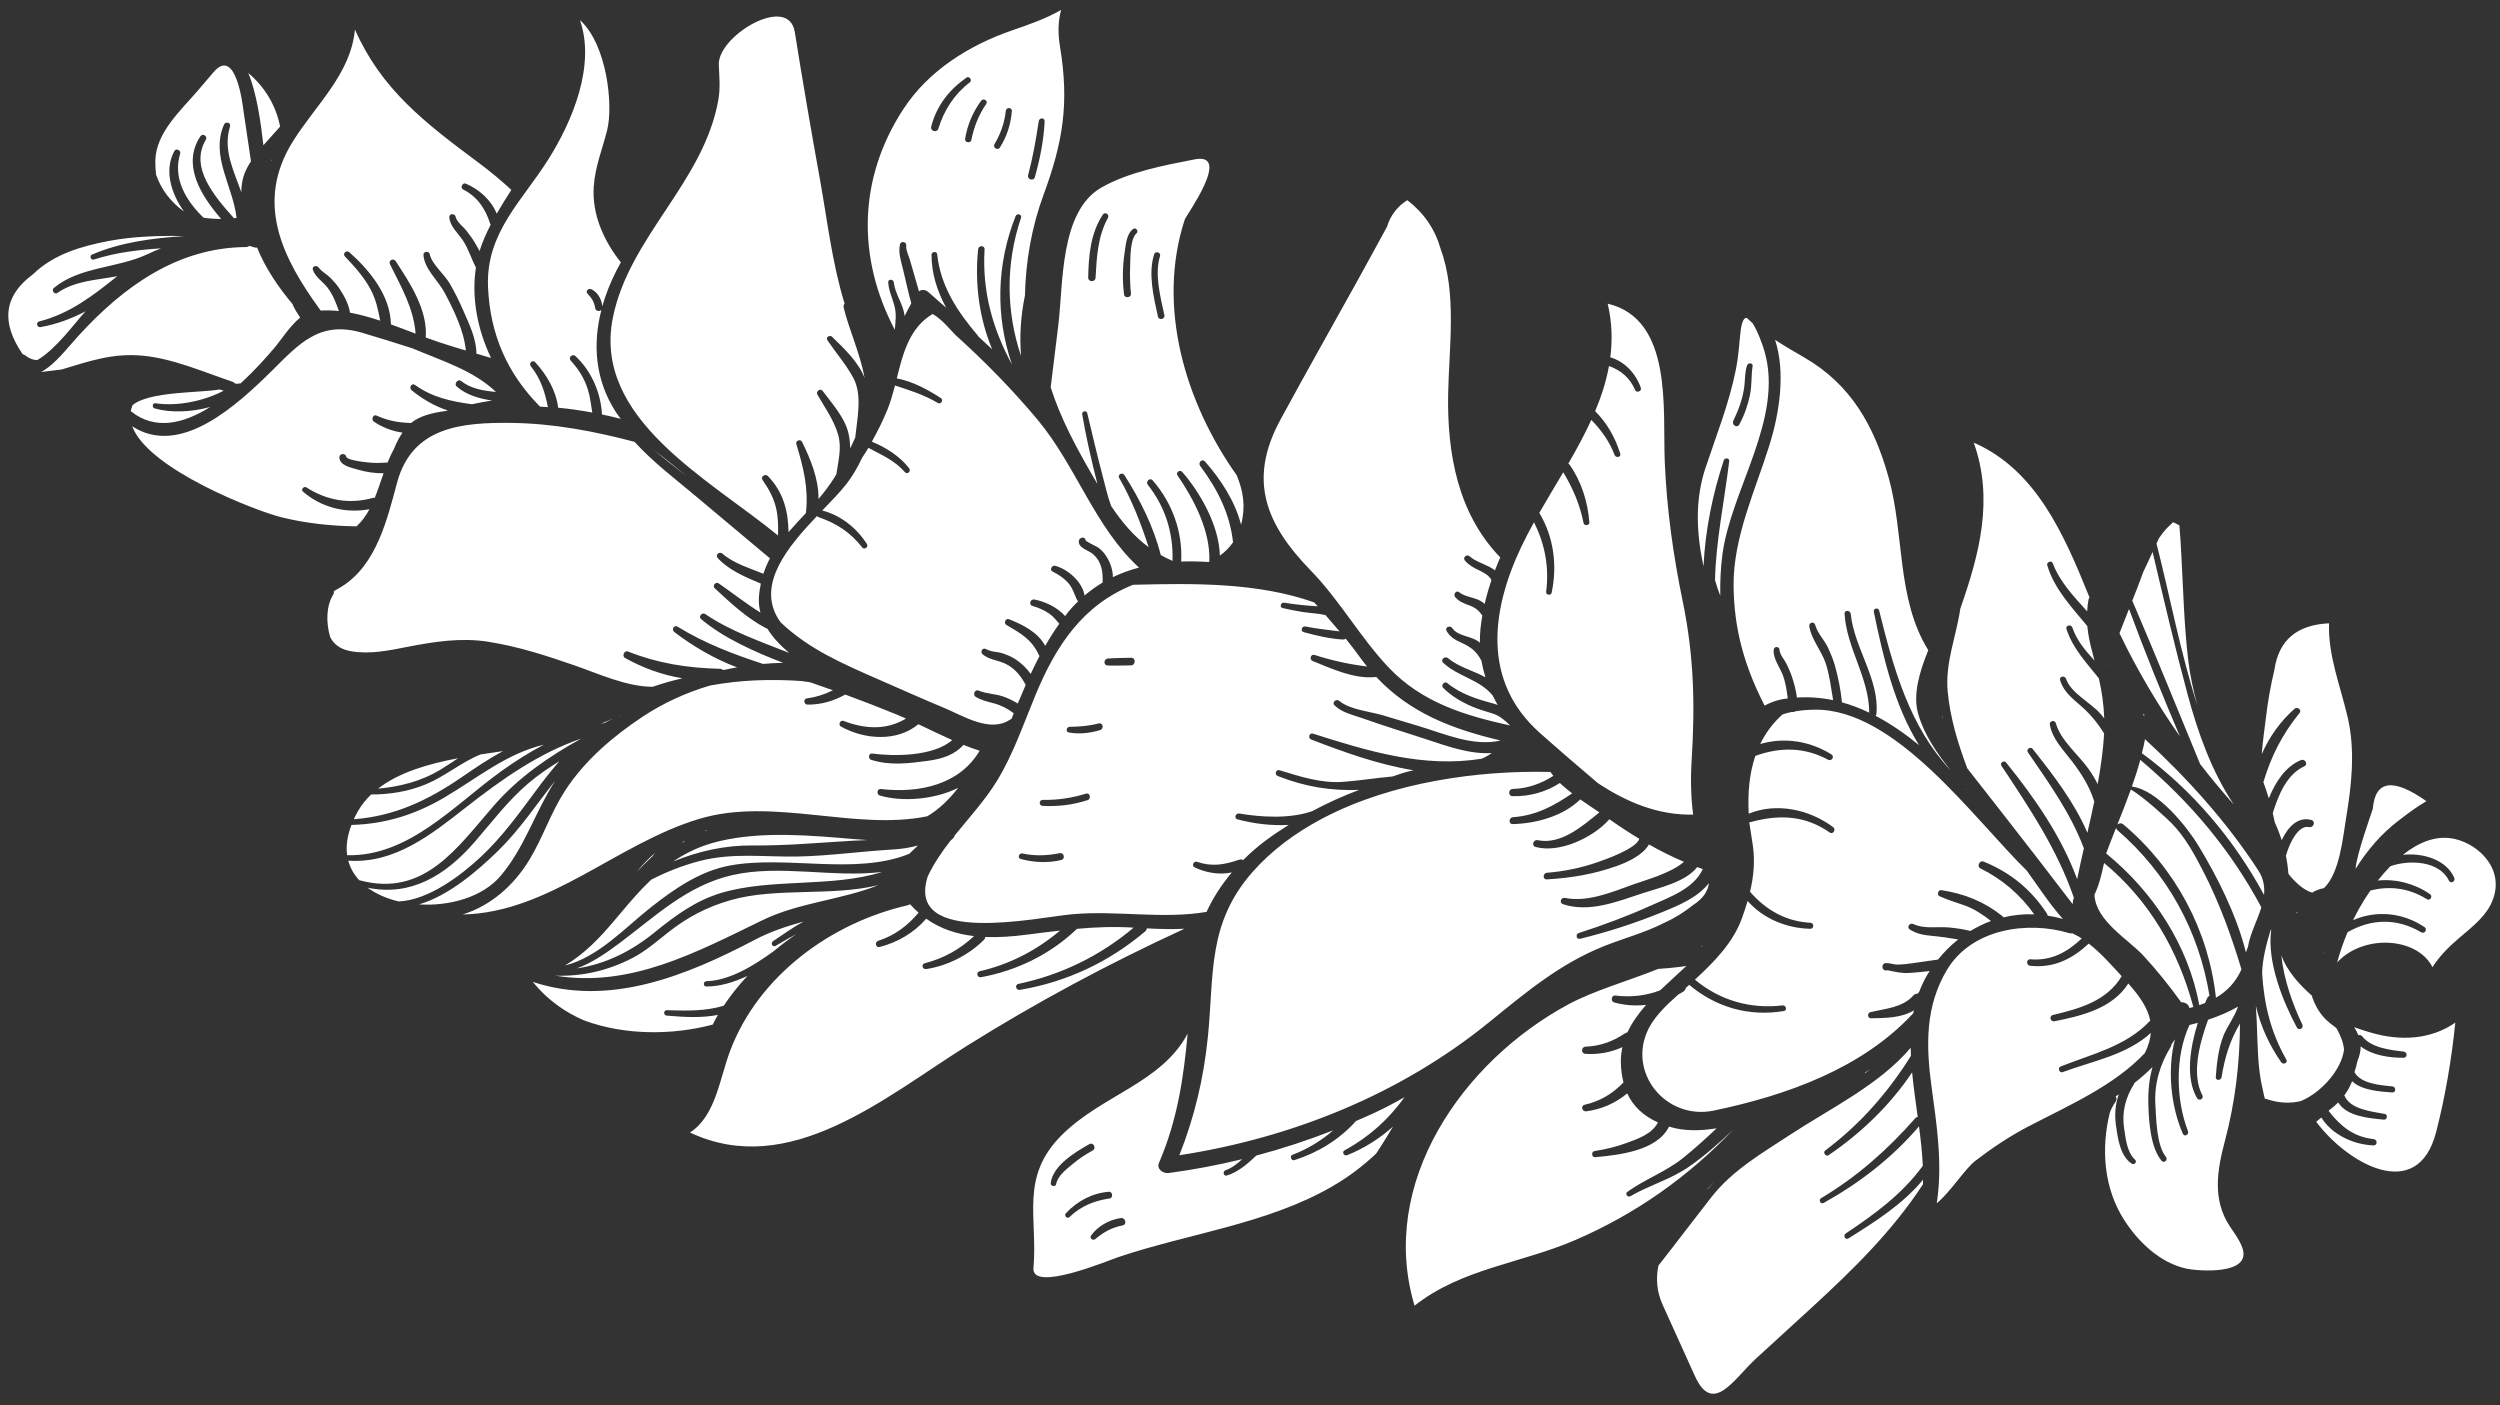 <svg width="185" height="104" viewBox="0 0 185 104" fill="none" xmlns="http://www.w3.org/2000/svg">
<rect x="0" y="0" width="185" height="104" fill="#333333" stroke="none"/>
<path fill-rule="evenodd" clip-rule="evenodd" d="M48.289 63.355C47.884 63.736 47.492 64.13 47.107 64.531C47.526 64.024 47.972 63.544 48.475 63.116C48.413 63.196 48.35 63.276 48.289 63.355ZM52.105 61.487C52.181 61.466 52.255 61.444 52.331 61.424L52.332 61.452C52.256 61.463 52.181 61.476 52.105 61.487ZM50.473 62.362L50.571 62.274L50.695 62.257C50.622 62.293 50.545 62.323 50.473 62.362ZM45.816 69.812C48.491 67.817 50.845 65.516 54.203 64.755C57.747 63.953 61.711 64.973 65.279 64.522C61.567 65.701 57.08 64.962 53.354 66.082C51.493 66.641 49.979 67.743 48.494 68.953C46.721 70.398 44.821 71.343 42.681 71.662C43.802 71.257 44.827 70.55 45.816 69.812ZM48.194 67.119C46.269 68.634 44.265 70.846 41.804 71.445C43.238 70.605 44.404 69.382 45.493 68.084C46.187 67.256 46.849 66.465 47.539 65.74C47.754 65.526 47.974 65.317 48.185 65.099C49.308 64.521 50.485 64.056 51.74 63.724C54.193 63.075 56.574 63.431 59.058 63.382C61.387 63.336 63.742 62.997 66.072 62.863C66.712 62.827 67.332 62.73 67.929 62.568C67.711 62.77 67.494 62.974 67.282 63.183C63.292 64.795 58.236 63.278 54.035 64.044C51.821 64.447 49.926 65.758 48.194 67.119ZM51.753 60.594C45.639 62.427 40.647 67.543 34.239 67.671C36.325 67.019 38.027 65.528 39.192 63.597C40.177 61.965 40.763 60.131 41.812 58.514C43.266 56.275 45.346 54.504 47.547 53.041C49.087 52.018 50.771 51.256 52.527 50.733C54.754 50.316 57.038 50.238 59.302 50.396C59.515 50.428 59.728 50.461 59.944 50.487C60.509 50.679 61.072 50.877 61.634 51.078C61.031 51.388 60.376 51.593 59.697 51.684C59.432 51.719 59.486 52.139 59.744 52.141C60.766 52.153 61.692 51.874 62.547 51.398C63.812 51.863 65.07 52.349 66.317 52.859C66.56 52.959 66.803 53.066 67.045 53.174C65.636 54.016 64.077 53.984 62.421 53.347C62.176 53.252 62.001 53.639 62.229 53.765C63.969 54.73 66.372 54.916 67.957 53.592C68.788 53.984 69.621 54.391 70.465 54.767C69.068 55.99 66.118 55.977 64.543 55.761C64.27 55.724 64.221 56.148 64.468 56.227C65.874 56.678 67.306 56.487 68.742 56.289C69.74 56.151 70.65 55.844 71.3 55.123C71.695 55.282 72.092 55.425 72.493 55.555C70.991 58.107 67.955 58.711 65.18 58.387C64.9 58.354 64.843 58.789 65.102 58.867C66.709 59.347 69.104 59.197 70.908 58.3C70.251 59.141 69.495 59.885 68.619 60.404C63.27 61.504 57.193 58.963 51.753 60.594ZM63.067 62.215C60.573 62.362 58.18 62.586 55.674 62.564C53.656 62.546 51.671 62.987 49.815 63.753C50.788 63.086 51.887 62.566 53.212 62.251C56.386 61.496 59.916 61.817 63.131 62.087C63.486 62.117 63.84 62.143 64.193 62.165C63.816 62.178 63.441 62.192 63.067 62.215ZM35.553 63.433C34.089 64.796 31.701 66.611 29.503 66.707C28.636 66.5 27.843 66.16 27.203 65.691C30.417 66.36 32.994 64.763 35.132 62.297C36.438 60.79 37.602 59.229 39.135 57.934C39.843 57.337 40.604 56.815 41.391 56.334C40.807 57.002 40.257 57.705 39.733 58.41C38.424 60.173 37.169 61.93 35.553 63.433ZM37.04 64.822C35.707 66.389 33.279 67.068 31.005 66.926C33.222 66.281 35.363 64.412 36.815 63.004C38.452 61.418 39.702 59.51 41.087 57.769C39.608 60.062 38.822 62.727 37.04 64.822ZM64.967 65.512C62.343 66.57 59.09 66.796 56.439 68.086C51.404 70.535 46.642 73.089 41.095 72.2C43.106 72.263 44.984 71.831 46.8 70.893C47.749 70.402 48.592 69.672 49.424 69.013C50.866 67.871 52.317 67.11 54.084 66.606C57.424 65.652 61.509 66.347 64.974 65.505L64.967 65.512ZM163.979 73.831C163.437 68.843 160.973 64.236 157.123 61.004C156.979 60.883 156.8 60.918 156.687 61.014C157.031 60.155 157.369 59.297 157.681 58.428C158.627 58.957 160.432 60.646 160.7 60.919C161.69 61.93 162.384 63.205 163.026 64.452C164.225 66.78 165.121 69.235 165.868 71.736C165.433 72.703 164.784 73.363 163.979 73.831ZM170.017 67.463L169.96 67.599L169.949 67.497L170.017 67.463ZM36.575 59.583C33.83 62.723 31.406 66.43 26.602 65.139L26.587 65.141C26.201 64.726 25.92 64.241 25.771 63.688C29.178 63.928 31.892 61.775 34.443 59.775C37.149 57.654 39.866 55.738 43.017 54.654C40.63 55.968 38.389 57.508 36.575 59.583ZM162.747 74.38C161.93 69.94 159.328 65.986 155.855 63.154C156.092 62.519 156.337 61.889 156.588 61.263C156.597 61.317 156.619 61.37 156.675 61.419C160.394 64.636 162.711 68.867 163.504 73.692C163.431 73.724 163.367 73.78 163.328 73.868C163.277 73.981 163.226 74.099 163.176 74.221C163.036 74.277 162.893 74.33 162.747 74.38ZM158.731 54.7C161.877 57.604 164.775 60.812 167.111 64.407C167.503 65.01 167.598 65.617 167.538 66.222C165.331 62.136 162.251 58.477 158.5 55.738C158.584 55.395 158.667 55.052 158.731 54.7ZM166.197 70.473C165.508 67.709 164.087 64.891 162.667 62.549C161.88 61.252 159.687 58.447 157.759 58.207C157.988 57.557 158.202 56.901 158.381 56.23C162.072 59.331 165.07 62.891 167.34 67.144C167.036 68.136 166.5 69.114 166.353 70.052L166.351 70.064C166.296 70.197 166.243 70.332 166.197 70.473ZM145.473 58.377C145.507 58.417 145.541 58.458 145.575 58.498L145.467 58.387L145.473 58.377ZM87.273 85.487C88.391 82.656 89.072 79.802 89.381 76.749C89.852 72.094 89.329 68.347 92.683 64.534C94.097 62.927 95.846 61.64 97.783 60.609C97.855 60.577 97.921 60.537 97.99 60.5C103.061 57.866 109.408 57 114.672 57.124L114.719 57.115C114.793 57.216 114.867 57.316 114.948 57.413C114.041 57.994 113.053 58.351 111.944 58.383C111.603 58.392 111.583 58.908 111.93 58.917C113.167 58.95 114.396 58.614 115.432 57.941C115.714 58.214 116.023 58.466 116.341 58.711C114.97 59.639 113.683 60.348 111.961 60.473C111.64 60.496 111.614 60.989 111.947 60.982C113.673 60.941 115.671 60.399 116.94 59.156C117.419 59.493 117.901 59.811 118.357 60.117C117.09 61.136 115.514 62.53 113.786 62.173C113.461 62.107 113.304 62.581 113.633 62.674C115.373 63.161 117.903 61.991 119.093 60.623C119.814 61.132 120.551 61.615 121.304 62.069C121.106 62.816 118.633 63.657 118.219 63.802C117.019 64.222 115.74 64.484 114.475 64.585C114.164 64.609 114.143 65.093 114.462 65.075C116.242 64.975 117.932 64.691 119.618 64.092C120.412 63.811 121.548 63.303 122.023 62.49C122.863 62.966 123.724 63.399 124.612 63.776C123.635 64.633 121.731 65.13 120.794 65.472C119.273 66.025 117.448 66.784 115.807 66.445C115.503 66.383 115.361 66.812 115.665 66.912C117.616 67.555 119.694 66.713 121.559 66.097C122.748 65.704 124.746 65.273 125.591 64.164C125.729 64.215 125.867 64.266 126.006 64.314C125.329 65.781 123.553 66.383 122.13 67.026C120.407 67.805 118.627 68.465 116.829 69.044C116.564 69.13 116.652 69.539 116.931 69.47C119.016 68.958 121.039 68.302 123.027 67.489C124.297 66.969 125.653 66.397 126.456 65.349C126.391 65.968 126.007 66.509 125.297 66.969C124.63 67.505 123.909 67.949 123.133 68.301C121.708 69.027 120.136 69.435 118.656 70.03C115.383 71.347 112.864 73.48 110.15 75.68C103.596 80.991 95.566 84.213 87.273 85.487ZM53.124 75.105C52.986 75.341 52.862 75.58 52.741 75.82C49.748 76.615 46.216 76.621 43.228 75.512C41.813 74.907 40.522 74.001 39.422 72.658C45.096 74.542 50.818 72.193 55.879 69.533C57.005 68.941 58.227 68.535 59.47 68.193C58.69 68.61 57.946 69.156 57.206 69.645C56.997 69.783 57.167 70.124 57.393 69.995C57.923 69.691 58.427 69.389 58.932 69.12C58.345 69.522 57.776 69.95 57.233 70.402C55.795 71.449 53.985 72.565 52.279 72.608C52.027 72.614 52.013 73.001 52.269 73.002C53.259 73.006 54.309 72.688 55.307 72.219C54.653 72.921 54.063 73.659 53.557 74.423C52.204 74.837 50.864 74.794 49.346 74.756C49.087 74.749 49.081 75.133 49.336 75.155C50.696 75.275 51.913 75.336 53.124 75.105ZM84.865 68.699C85.811 68.753 86.734 68.771 87.648 68.729C82.078 71.29 76.689 74.171 71.49 77.431C65.482 81.199 58.411 87.279 51.059 83.807C52.96 82.568 53.231 79.889 54.025 77.777C56.128 72.186 61.512 68.284 67.175 66.989C67.243 66.973 67.294 66.944 67.338 66.908C67.544 67.136 67.755 67.346 67.974 67.537C67.171 68.498 66.209 69.227 64.987 69.62C64.703 69.712 64.799 70.154 65.096 70.077C66.418 69.736 67.646 69.023 68.537 67.985C69.61 68.744 70.806 69.124 72.078 69.272C71.023 70.25 69.849 70.914 68.431 71.281C68.151 71.353 68.254 71.756 68.535 71.713C70.125 71.467 71.677 70.681 72.816 69.544C72.879 69.481 72.904 69.409 72.912 69.339C73.916 69.379 74.96 69.299 76.024 69.16C76.844 69.054 77.645 68.953 78.442 68.863C76.712 70.32 74.736 71.357 72.489 71.874C72.203 71.94 72.308 72.368 72.594 72.315C75.259 71.824 77.74 70.614 79.696 68.733C81.073 68.609 82.452 68.554 83.889 68.646C81.425 70.727 78.527 72.142 75.36 72.808C75.071 72.868 75.178 73.299 75.466 73.251C78.933 72.666 82.063 71.195 84.745 68.922C84.824 68.855 84.856 68.777 84.865 68.699ZM129.496 60.849C131.608 60.262 133.546 60.312 135.4 61.604C135.651 61.779 135.891 61.386 135.651 61.207C133.906 59.901 131.47 59.366 129.406 60.212L129.402 60.136C129.33 58.66 129.454 57.229 129.897 55.931L129.916 55.928C131.746 55.272 133.54 55.282 135.278 56.22C135.539 56.361 135.782 55.989 135.526 55.828C133.952 54.838 132.03 54.532 130.255 55.058C130.644 54.255 131.181 53.518 131.902 52.869C132.117 52.798 132.343 52.734 132.59 52.684C132.675 52.704 132.769 52.687 132.848 52.64C133.285 52.567 133.764 52.522 134.3 52.516C140.281 52.447 146.027 60.544 149.98 64.428C150.856 65.637 151.669 66.895 152.653 68.004C152.276 67.893 151.9 67.815 151.523 67.757C151.517 67.701 151.5 67.644 151.461 67.586C150.293 65.81 148.749 64.548 146.779 63.755C146.487 63.637 146.264 64.121 146.548 64.26C148.143 65.045 149.51 66.209 150.531 67.66C149.754 67.63 148.988 67.708 148.249 67.886C148.224 67.844 148.193 67.804 148.149 67.769C146.816 66.711 145.338 66.126 143.655 65.87C143.423 65.835 143.305 66.219 143.518 66.317C144.103 66.584 144.72 66.771 145.326 66.981C146.089 67.245 146.715 67.677 147.336 68.154C146.807 68.347 146.299 68.596 145.812 68.891C145.291 68.762 144.763 68.682 144.228 68.633C143.367 68.553 142.397 68.761 141.59 68.381C141.317 68.253 141.061 68.621 141.332 68.788C141.842 69.103 142.339 69.197 142.93 69.251C143.6 69.312 144.254 69.407 144.908 69.519C144.363 69.949 143.861 70.447 143.411 71.007C142.783 71.09 142.154 71.181 141.529 71.277C141.179 71.33 140.831 71.369 140.477 71.381C140.164 71.392 139.873 71.265 139.564 71.267C139.46 71.268 139.339 71.335 139.317 71.446L139.308 71.488C139.288 71.591 139.31 71.714 139.413 71.769L139.444 71.786C139.528 71.831 139.605 71.826 139.668 71.797C140.231 71.907 140.689 72.039 141.317 71.998C141.81 71.965 142.305 71.915 142.798 71.859C142.755 71.927 142.707 71.99 142.665 72.059C142.406 72.487 142.197 72.928 142.026 73.379C141.985 73.432 141.943 73.484 141.903 73.536C141.795 73.525 141.686 73.555 141.598 73.654C140.788 74.575 139.53 74.627 138.409 74.902C138.16 74.962 138.191 75.359 138.456 75.354C139.479 75.334 140.728 75.337 141.624 74.766C141.609 74.837 141.596 74.908 141.583 74.979C137.788 79.08 132.184 81.064 126.816 82.184C123.264 82.924 120.331 79.311 122.026 76.061C122.51 75.133 123.376 74.322 124.206 73.585C124.324 73.519 124.444 73.457 124.558 73.383C124.673 73.309 124.734 73.206 124.755 73.099C124.827 73.034 124.902 72.969 124.972 72.906L125.001 72.878C126.972 74.537 129.428 75.25 132.001 74.817C132.279 74.77 132.171 74.367 131.902 74.399C129.515 74.686 127.245 74.02 125.424 72.493C126.827 71.204 128.243 69.774 128.902 67.954C129.056 67.528 129.198 67.101 129.322 66.671C130.492 67.991 132.2 68.69 133.961 68.731C134.249 68.738 134.261 68.299 133.973 68.284C132.15 68.189 130.682 67.341 129.502 65.991C129.766 64.882 129.88 63.751 129.712 62.578C129.632 62.02 129.537 61.44 129.446 60.852L129.496 60.849ZM154.991 62.039L155.002 61.989L155.01 61.991L154.991 62.039ZM20.067 11.914L20.053 11.892L20.137 11.763L20.067 11.914ZM17.208 28.25C15.096 27.54 12.788 26.525 10.553 26.32C8.348 26.118 6.66 26.707 4.568 27.34C4.059 27.404 3.549 27.467 3.038 27.53C4.088 26.965 4.953 25.78 5.804 24.85C9.114 21.227 13.123 18.316 18.2 18.282C18.309 18.282 18.393 18.245 18.465 18.196C18.578 18.237 18.692 18.275 18.813 18.307C18.889 18.327 18.959 18.33 19.025 18.321C19.633 19.847 20.625 21.288 21.663 22.52L21.678 22.585C21.829 22.912 22.013 23.21 22.214 23.502C21.471 24.103 20.805 25.143 20.383 25.648C19.762 26.392 18.863 27.402 17.811 28.363C17.722 28.377 17.632 28.394 17.543 28.401L17.5 28.393L17.397 28.385C17.352 28.329 17.294 28.279 17.208 28.25ZM20.729 9.366C20.335 9.817 19.903 10.279 19.491 10.75C19.307 9.122 19 6.879 18.37 5.397C19.569 6.413 20.407 7.756 20.729 9.366ZM6.33 23.038C5.528 23.902 4.155 25.839 2.764 26.642C2.43 26.643 2.128 26.514 1.835 26.277C1.787 26.238 1.738 26.225 1.689 26.224C0.043 23.858 0.285 21.884 2.432 20.305C3.956 18.813 6.043 18.21 8.068 17.828C9.86 17.491 11.755 17.43 13.651 17.471C11.287 17.615 8.904 17.933 6.801 18.844C6.596 18.933 6.727 19.279 6.94 19.209C8.55 18.689 10.223 18.487 11.912 18.38C11.572 18.514 11.236 18.658 10.904 18.814C8.69 19.858 5.894 19.715 3.98 21.314C3.785 21.477 4.027 21.827 4.24 21.68C5.577 20.758 7.154 20.731 8.676 20.438C6.917 21.85 5.169 23.212 2.903 23.786C2.632 23.855 2.73 24.256 3.003 24.207C4.194 23.993 5.296 23.58 6.33 23.038ZM13.332 11.375C13.409 11.122 13.035 10.939 12.903 11.178C12.135 12.569 12.648 14.303 13.614 15.654C12.683 14.975 11.947 14.09 11.544 12.907C11.513 12.58 11.489 12.25 11.494 11.905C11.524 9.821 13.4 8.155 14.639 6.704C15.026 6.25 15.414 5.795 15.802 5.341C17.486 3.369 17.978 7.929 18.014 8.178C18.197 9.432 18.384 10.685 18.572 11.937C18.326 12.313 18.125 12.693 18.014 13.078C17.905 13.454 17.86 13.838 17.855 14.223C17.305 12.637 16.483 11.1 17.02 9.362C17.11 9.068 16.693 8.961 16.576 9.226C15.555 11.538 17.248 13.792 17.505 16.124C17.44 16.133 17.376 16.14 17.312 16.148C15.879 14.537 14.006 12.39 15.232 10.343C15.391 10.078 14.998 9.829 14.828 10.087C13.444 12.183 14.852 14.455 16.368 16.203C15.928 16.202 15.49 16.175 15.057 16.106C13.775 14.86 12.769 13.217 13.332 11.375ZM23.731 22.984C20.904 19.11 18.829 15.003 21.683 10.451C23.403 7.706 25.947 5.494 26.267 2.187C28.22 6.615 31.422 9.072 35.463 12.077C36.298 12.698 37.087 13.36 37.841 14.05C37.456 14.648 37.09 15.235 36.757 15.813C36.35 14.8 35.459 14.009 34.468 13.589C34.22 13.484 34.031 13.899 34.27 14.021C35.338 14.562 35.923 15.452 36.276 16.563L36.31 16.628C35.964 17.296 35.681 17.946 35.49 18.575C35.382 18.37 35.268 18.169 35.153 17.978C34.965 17.661 34.743 17.364 34.517 17.074C34.255 16.74 33.815 16.457 33.711 16.024C33.65 15.772 33.227 15.8 33.247 16.072C33.295 16.749 33.879 17.234 34.241 17.771C34.669 18.407 34.87 19.132 35.218 19.794C34.874 22.08 35.347 24.404 36.337 26.489C35.974 26.382 35.614 26.275 35.255 26.17C35.248 25.048 34.722 23.987 34.277 22.964C33.98 22.279 33.648 21.616 33.274 20.97C32.894 20.311 31.947 19.541 31.802 18.812C31.75 18.552 31.32 18.591 31.335 18.861C31.395 19.904 32.43 20.763 32.908 21.67C33.575 22.934 34.331 24.461 34.473 25.939C33.779 25.733 33.101 25.526 32.455 25.311C32.147 25.209 31.83 25.095 31.506 24.975C31.647 22.915 30.357 20.977 29.283 19.326C29.116 19.069 28.718 19.271 28.858 19.553C29.703 21.258 30.61 22.807 30.754 24.692C30.161 24.465 29.55 24.229 28.93 24.006C28.884 21.871 27.364 20.007 25.855 18.668C25.641 18.478 25.319 18.759 25.523 18.975C26.254 19.751 26.932 20.484 27.434 21.435C27.832 22.186 27.983 22.943 28.133 23.73C27.388 23.484 26.636 23.273 25.891 23.134L25.892 23.086C25.785 22.458 25.451 21.853 25.099 21.33C24.912 21.051 24.686 20.8 24.451 20.56C24.194 20.297 23.794 20.096 23.584 19.797C23.444 19.599 23.064 19.686 23.151 19.962C23.314 20.485 23.891 20.844 24.225 21.271C24.64 21.804 24.857 22.401 25.079 23.018C24.623 22.969 24.173 22.954 23.731 22.984ZM95.04 44.6C94.784 44.555 94.654 44.934 94.92 44.996C95.407 45.111 95.896 45.207 96.391 45.286C96.954 45.376 97.537 45.384 98.088 45.518C98.441 45.916 98.787 46.318 99.127 46.722C98.283 46.616 97.441 46.528 96.603 46.361C96.332 46.307 96.201 46.7 96.476 46.777C97.414 47.038 98.4 47.269 99.376 47.325C99.465 47.33 99.532 47.301 99.578 47.256C99.925 47.683 100.261 48.116 100.579 48.559C100.769 48.824 100.962 49.077 101.161 49.319C99.833 49.16 98.576 48.883 97.279 48.467C96.987 48.373 96.865 48.806 97.142 48.917C98.575 49.491 100.188 50.256 101.772 50.102L101.834 50.086C104.338 52.75 107.415 53.94 111.046 54.798C109.028 55.266 106.901 54.306 104.969 53.723C104.086 53.456 103.203 53.189 102.318 52.928C101.371 52.648 99.883 52.517 99.113 51.871C98.882 51.677 98.531 51.977 98.759 52.198C99.322 52.743 100.072 52.886 100.805 53.145C102.327 53.684 103.872 54.161 105.406 54.662C107.054 55.2 108.718 55.827 110.391 55.727C110.153 55.895 109.903 56.034 109.642 56.146C105.367 56.829 101.318 55.617 97.166 54.291C96.883 54.201 96.762 54.622 97.033 54.727C99.435 55.651 102.008 56.583 104.613 57.002C104.548 57.016 104.482 57.027 104.417 57.042C103.954 57.152 103.496 57.296 103.043 57.46C101.811 57.567 100.59 57.77 99.355 57.859C97.756 57.975 96.194 57.457 94.686 56.998C94.407 56.914 94.292 57.321 94.556 57.426C96.63 58.249 98.552 58.524 100.57 58.454C99.38 58.905 98.218 59.425 97.092 60.029C95.434 60.609 93.291 60.471 91.71 60.201C91.431 60.153 91.289 60.558 91.578 60.634C92.816 60.958 94.044 61.109 95.325 61.046L95.361 61.044C94.782 61.409 94.212 61.789 93.658 62.2C93.088 62.622 92.525 63.111 91.992 63.649C91.92 63.598 91.829 63.575 91.721 63.611C90.62 63.985 89.705 64.16 88.573 63.774C88.338 63.694 88.159 64.064 88.388 64.177C89.207 64.579 90.235 64.76 91.158 64.56C90.409 65.45 89.76 66.439 89.285 67.479C86.005 68.037 82.663 67.354 79.328 67.655C76.744 67.889 66.981 70.058 68.653 64.853C69.104 63.9 69.693 63.034 70.342 62.204C70.406 62.142 70.474 62.094 70.537 62.029C70.597 61.967 70.628 61.898 70.645 61.829C71.719 60.497 72.895 59.224 73.786 57.767C74.99 55.797 75.758 53.519 76.64 51.399C78.148 47.774 80.117 44.77 83.847 43.274C88.297 43.162 93.044 43.089 97.254 44.579C97.34 44.675 97.425 44.773 97.512 44.87C96.682 44.811 95.863 44.741 95.04 44.6ZM78.532 63.64C78.857 63.56 78.739 63.072 78.413 63.136C77.488 63.319 76.594 63.357 75.668 63.158C75.4 63.099 75.27 63.5 75.543 63.571C76.523 63.826 77.543 63.88 78.532 63.64ZM81.414 54.023C81.719 53.927 81.614 53.449 81.297 53.534C80.576 53.727 79.889 53.769 79.147 53.785C78.92 53.79 78.835 54.151 79.08 54.199C79.841 54.348 80.679 54.253 81.414 54.023ZM83.689 49.238C84.051 49.232 84.067 48.665 83.704 48.674C83.133 48.688 82.559 48.689 81.989 48.73C81.661 48.752 81.634 49.238 81.975 49.249C82.545 49.267 83.119 49.246 83.689 49.238ZM80.474 59.212C80.773 59.114 80.666 58.637 80.36 58.731C79.315 59.052 78.257 59.213 77.162 59.191C76.876 59.185 76.865 59.619 77.15 59.635C78.281 59.697 79.397 59.563 80.474 59.212ZM45.355 23.494C46.568 17.5 52.086 13.494 53.162 7.368C53.31 6.527 53.228 5.643 53.191 4.798C53.097 2.654 58.358 -0.49 58.814 2.368C59.401 6.053 60.037 9.731 60.698 13.403C61.225 16.332 61.587 19.524 62.5 22.462C62.437 22.538 62.403 22.641 62.434 22.772C62.828 24.403 63.669 26.193 63.978 27.969C63.537 26.791 62.442 25.77 61.572 24.921C61.404 24.759 61.079 24.957 61.223 25.17C61.854 26.106 62.601 26.957 63.141 27.954C63.83 29.228 63.434 30.95 63.285 32.388C63.166 32.654 63.043 32.919 62.917 33.181C62.905 32.782 62.868 32.384 62.77 31.995C62.485 30.869 61.549 29.828 60.871 28.922C60.707 28.701 60.35 28.965 60.484 29.197C61.044 30.167 61.709 31.085 62.025 32.172C62.304 33.129 62.026 34.13 61.892 35.091C61.852 35.158 61.815 35.225 61.775 35.291C61.41 35.882 60.998 36.418 60.568 36.924C60.598 35.467 59.966 33.934 59.349 32.694C59.236 32.464 58.852 32.604 58.927 32.854C59.455 34.611 59.839 36.09 59.641 37.942L59.643 37.959C59.202 38.434 58.763 38.899 58.351 39.376C58.327 37.827 57.979 36.429 56.824 35.225C56.636 35.03 56.261 35.272 56.424 35.509C56.901 36.203 57.27 36.859 57.451 37.691C57.589 38.326 57.589 38.978 57.575 39.627C52.481 35.45 43.837 30.986 45.355 23.494ZM36.113 21.216C35.951 17.241 38.628 14.881 40.559 11.823C42.395 8.913 44.077 4.824 42.916 1.485C44.918 3.294 45.394 7.779 44.927 9.636C44.564 11.084 44.041 12.308 43.937 13.811C43.796 15.87 44.684 17.831 45.943 19.415C45.831 19.62 45.718 19.824 45.611 20.033C45.173 20.895 44.821 21.78 44.569 22.676C44.539 22.167 44.222 21.615 43.757 21.402C43.548 21.306 43.29 21.543 43.479 21.736C43.808 22.071 43.964 22.348 44.048 22.812C44.09 23.038 44.365 23.065 44.503 22.938C43.847 25.49 44.041 28.109 45.565 30.48C45.679 30.656 45.806 30.826 45.937 30.994C45.475 30.876 45.012 30.768 44.547 30.67C44.457 29.042 43.768 27.468 42.59 26.355C42.364 26.143 42.022 26.451 42.234 26.684C42.823 27.332 43.228 27.972 43.497 28.808C43.678 29.369 43.73 29.954 43.829 30.529C42.993 30.373 42.153 30.248 41.304 30.172C41.157 28.914 40.436 27.695 39.603 26.804C39.407 26.595 39.108 26.883 39.281 27.102C40.023 28.036 40.331 29.036 40.546 30.127C40.352 30.116 40.159 30.099 39.963 30.092C37.517 27.623 36.255 24.71 36.113 21.216ZM37.134 57.04C33.66 59.523 30.275 63.401 25.688 63.285C25.595 62.625 25.688 61.878 26.009 61.046C28.493 60.981 30.718 60.286 32.865 59.026C35.33 57.58 37.447 55.774 40.25 55.106C39.163 55.672 38.122 56.334 37.134 57.04ZM50.802 35.227C49.99 34.603 49.18 33.969 48.402 33.306C48.874 33.678 49.346 34.039 49.781 34.393C50.121 34.67 50.462 34.949 50.802 35.227ZM45.913 52.952L45.882 52.975C45.834 52.993 45.784 53.006 45.736 53.025C45.795 53 45.854 52.976 45.913 52.952ZM45.396 53.167C45.176 53.266 44.962 53.376 44.753 53.492C44.655 53.511 44.558 53.538 44.46 53.559C44.772 53.43 45.084 53.298 45.396 53.167ZM33.9 56.109C33.456 56.398 33.017 56.701 32.56 56.976C31.167 57.816 29.578 58.216 27.974 58.359C29.529 57.151 31.712 56.522 33.9 56.109ZM34.135 57.532C31.671 59.224 29.176 60.405 26.182 60.623C26.275 60.423 26.379 60.22 26.498 60.012C26.76 59.554 27.089 59.152 27.465 58.791C28.855 58.794 30.256 58.568 31.544 58.026C32.954 57.433 34.154 56.396 35.563 55.828C36.136 55.74 36.694 55.658 37.231 55.58C36.163 56.147 35.15 56.836 34.135 57.532ZM42.559 49.254C40.439 48.518 38.331 47.833 36.109 47.486C34.099 47.173 32.129 47.483 30.156 47.867C28.777 48.136 27.418 48.429 26.008 48.197C25.163 48.058 24.683 47.656 24.429 47.128C24.108 46.034 24.15 44.812 24.655 44.008C24.706 43.927 24.717 43.836 24.7 43.75C24.901 43.628 25.11 43.521 25.307 43.392C27.861 41.794 28.659 38.413 29.38 35.727C30.493 31.589 34.128 31.255 37.828 31.295C40.918 31.328 43.979 31.911 46.957 32.696C48.287 34.164 49.923 35.404 51.426 36.665C53.275 38.217 55.127 39.767 56.977 41.318C56.785 41.677 56.622 42.055 56.491 42.458C55.468 42.037 54.288 41.696 53.464 40.972C53.236 40.772 52.901 41.064 53.113 41.297C53.917 42.185 55.186 42.722 56.301 43.184C56.23 43.527 56.175 43.882 56.157 44.266C56.138 44.635 56.184 44.989 56.271 45.33C55.204 44.668 54.218 43.884 53.182 43.17C52.965 43.021 52.691 43.345 52.886 43.527C54.062 44.621 55.275 45.756 56.711 46.499L56.785 46.52C57.198 47.192 57.773 47.791 58.4 48.316C56.27 47.47 54.032 46.702 52.184 45.436C51.958 45.282 51.66 45.629 51.874 45.808C53.544 47.21 55.799 48.222 57.953 49.051C57.453 49.057 56.957 49.087 56.462 49.13C54.243 48.4 52.169 47.619 50.145 46.376C49.886 46.217 49.663 46.59 49.897 46.769C51.28 47.823 52.869 48.759 54.542 49.384C54.257 49.435 53.971 49.489 53.687 49.553C53.628 49.561 53.569 49.575 53.511 49.583C53.45 49.531 53.371 49.493 53.262 49.49C50.873 49.43 48.707 49.097 46.475 48.214C46.196 48.104 45.999 48.545 46.256 48.69C47.561 49.425 49.015 49.954 50.508 50.192C50.131 50.287 49.753 50.368 49.375 50.479C49.01 50.586 48.653 50.706 48.295 50.823C46.365 50.817 44.293 49.856 42.559 49.254ZM27.341 37.682C27.088 38.154 26.779 38.584 26.385 38.95C24.568 38.925 22.741 38.744 20.864 38.288C18.954 37.823 10.953 34.728 9.785 31.547C13.352 33.862 17.539 29.988 20.164 27.393C22.128 25.451 23.652 23.696 26.802 24.626C28.045 24.993 29.281 25.381 30.516 25.775C32.728 26.714 35.004 27.392 36.705 29.004C35.774 28.922 34.83 28.762 34.125 28.194C33.892 28.007 33.572 28.396 33.791 28.595C34.469 29.207 35.442 29.502 36.413 29.637C35.931 29.716 35.428 29.806 34.92 29.913C33.378 29.702 32.015 29.415 30.711 28.487C30.46 28.308 30.233 28.697 30.461 28.882C31.238 29.51 32.155 30.06 33.134 30.372L33.004 30.412C31.955 30.541 31.009 30.804 30.421 31.302C29.529 31.275 28.732 31.148 27.868 30.753C27.605 30.633 27.446 31.048 27.665 31.198C28.272 31.616 29.023 31.911 29.785 32.014C29.532 32.373 29.332 32.78 29.159 33.207C28.978 33.533 28.821 33.876 28.681 34.228C28.31 34.248 27.942 34.267 27.567 34.248C27.338 34.237 25.678 34.093 25.621 33.792C25.567 33.506 25.108 33.554 25.114 33.845C25.125 34.455 25.996 34.605 26.456 34.745C27.062 34.929 27.732 35.029 28.384 35.021C28.17 35.632 27.971 36.25 27.734 36.837C27.687 36.831 27.637 36.832 27.581 36.847C25.856 37.329 24.178 37.033 22.678 36.069C22.487 35.946 22.24 36.227 22.419 36.38C23.794 37.565 25.578 38.005 27.341 37.682ZM36.942 30.342L36.941 30.348L36.917 30.348L36.942 30.342ZM15.554 30.117C13.611 31.34 11.48 31.889 9.677 30.423C9.704 30.282 9.743 30.142 9.805 30.001L9.809 29.985C10.999 28.94 15.048 29.068 16.253 28.819C16.354 28.852 16.455 28.883 16.555 28.913C15.039 29.697 13.119 30.081 11.498 29.841C11.277 29.809 11.231 30.161 11.436 30.221C12.627 30.567 14.173 30.497 15.554 30.117ZM66.855 8.064C68.719 5.212 71.729 3.343 74.882 2.253C76.2 1.797 77.398 1.385 78.521 0.733C78.297 1.576 78.273 2.443 78.441 3.458C79.131 7.634 78.667 10.499 77.228 14.398C76.338 16.809 75.903 19.336 75.844 21.877C75.542 23.32 75.438 24.843 75.556 26.34C74.445 23.033 74.413 19.508 75.555 16.119C75.643 15.859 75.251 15.748 75.153 15.996C73.739 19.565 73.655 23.415 74.89 26.979C73.459 24.34 72.674 21.573 72.858 18.454C72.876 18.145 72.413 18.14 72.382 18.441C72.123 20.946 72.453 23.529 73.421 25.851C73.083 25.532 72.743 25.215 72.401 24.901L72.367 24.842C70.853 23.06 69.602 21.189 69.35 18.808C69.324 18.566 68.932 18.615 68.932 18.851C68.932 20.247 69.36 21.568 70.02 22.777C69.577 22.387 69.134 21.999 68.694 21.611C68.495 21.436 68.206 21.401 68.002 21.558C67.893 21.17 67.782 20.784 67.671 20.397C67.559 20.006 67.448 19.615 67.331 19.224C67.229 18.883 67.029 18.514 67.062 18.147C67.085 17.883 66.665 17.816 66.602 18.073C66.449 18.699 66.689 19.359 66.833 19.97C67.028 20.796 67.212 21.627 67.435 22.446C67.261 22.762 67.095 23.081 66.936 23.403L66.926 23.274C66.8 22.448 66.226 21.715 66.144 20.907C66.118 20.646 65.71 20.623 65.727 20.896C65.766 21.524 66.037 22.051 66.194 22.654C66.35 23.254 66.264 23.826 66.216 24.406C63.414 19.085 63.485 13.22 66.855 8.064ZM71.774 6.087C71.967 5.939 71.728 5.602 71.527 5.74C70.239 6.629 69.308 7.83 68.91 9.359C68.82 9.702 69.333 9.861 69.438 9.52C69.862 8.147 70.623 6.963 71.774 6.087ZM74.878 8.221C74.903 7.929 74.455 7.921 74.426 8.209C74.335 9.09 74.047 9.902 73.596 10.663C73.441 10.924 73.831 11.171 73.994 10.914C74.516 10.091 74.798 9.19 74.878 8.221ZM77.303 8.976C77.317 8.688 76.909 8.696 76.868 8.965C76.662 10.316 76.436 11.636 76.081 12.958C75.995 13.281 76.487 13.432 76.579 13.109C76.957 11.77 77.24 10.369 77.303 8.976ZM72.979 7.695C73.142 7.457 72.77 7.228 72.603 7.457C71.982 8.31 71.582 9.246 71.416 10.289C71.375 10.552 71.828 10.625 71.88 10.364C72.071 9.398 72.418 8.508 72.979 7.695ZM28.011 37.533L28.006 37.553L28.001 37.554L28.011 37.533ZM155.926 49.283C155.912 49.232 155.898 49.181 155.883 49.13L155.921 49.23L155.926 49.283ZM157.547 45.064C158.715 48.237 159.992 51.379 161.315 54.499C159.627 52.084 158.129 49.539 156.841 46.857C157.076 46.26 157.311 45.662 157.547 45.064ZM158.583 52.905L158.637 52.842L158.706 52.941L158.629 52.939L158.583 52.905ZM162.811 56.541C161.142 52.508 159.512 48.456 157.789 44.449C157.907 44.147 158.026 43.846 158.145 43.544C158.3 43.151 158.446 42.743 158.597 42.334C158.841 41.844 159.062 41.341 159.292 40.843C160.119 44.363 160.94 47.89 161.881 51.381C162.65 54.236 163.657 57.071 165.301 59.538C164.434 58.565 163.602 57.566 162.811 56.541ZM159.268 53.759L159.254 53.746L159.256 53.741L159.268 53.759ZM161.916 48.751C162.051 49.915 162.295 51.066 162.609 52.205C161.347 48.274 160.576 44.115 159.581 40.223C159.638 40.094 159.703 39.969 159.76 39.84C160.029 39.43 160.341 39.053 160.723 38.732L160.797 38.64C160.954 38.712 161.11 38.781 161.275 38.876C161.343 39.689 161.395 40.503 161.431 41.317C161.565 43.803 161.628 46.277 161.916 48.751ZM175.589 59.85C175.761 57.737 177.083 57.55 179.556 59.286C178.747 59.761 178.271 60.136 177.525 60.7C176.226 61.682 175.167 62.924 174.312 64.3C174.364 63.285 175.481 60.201 175.589 59.85ZM170.515 56.71C170.827 56.568 170.576 56.118 170.267 56.247C169.131 56.719 168.383 57.859 167.892 59.08C167.77 58.677 167.635 58.277 167.49 57.88C168.069 55.95 168.876 54.35 170.173 52.754C170.353 52.532 170.001 52.27 169.801 52.445C168.772 53.348 167.928 54.522 167.368 55.807C167.447 54.886 167.564 53.968 167.686 53.054C167.822 51.884 168.028 50.728 168.304 49.584C168.612 47.387 169.96 46.233 172.35 46.125C172.252 48.455 173.215 50.852 173.73 53.088C174.299 55.556 174.023 58.062 173.613 60.524C173.376 61.946 173.144 64.598 171.975 65.721C171.837 65.741 171.663 65.789 171.426 65.882C171.312 65.927 171.21 65.99 171.11 66.055C170.48 65.893 169.803 65.256 169.34 64.659C169.31 64.213 169.248 63.769 169.157 63.331C169.198 63.196 169.241 63.062 169.287 62.927C169.48 62.365 170.084 61.03 170.874 61.203C171.216 61.278 171.381 60.766 171.034 60.675C170.045 60.415 169.309 61.183 168.848 62.17C168.7 61.715 168.526 61.267 168.329 60.83C168.287 60.609 168.236 60.389 168.184 60.169C168.615 58.782 169.245 57.288 170.515 56.71ZM127.561 34.062C126.762 36.473 126.179 39.213 126.061 41.916C125.531 39.459 125.418 37.002 126.201 34.642C127.018 32.18 127.948 29.886 128.46 27.326C128.632 26.467 128.696 25.581 128.781 24.712C128.868 23.814 129.045 23.501 129.257 23.523C129.397 23.655 129.54 23.782 129.684 23.906C130.057 24.468 130.429 25.498 130.571 25.989C132.013 30.963 128.106 36.203 127.461 41.019C127.325 42.044 127.281 43.067 127.301 44.083C127.154 43.705 127.018 43.324 126.911 42.93C126.978 40.002 127.591 37.183 127.962 34.127C127.99 33.89 127.632 33.85 127.561 34.062ZM128.266 31.14C128.125 31.436 128.542 31.717 128.705 31.418C129.084 30.727 129.331 30.006 129.497 29.235C129.65 28.524 129.58 27.801 129.693 27.09C129.732 26.85 129.366 26.818 129.29 27.024C129.116 27.503 129.143 28.011 129.089 28.514C128.988 29.442 128.665 30.304 128.266 31.14ZM177.815 63.255C178.966 62.339 180.281 61.776 181.643 62.081C183.598 62.52 185.577 64.593 184.254 67.045C183.737 68.004 182.72 68.772 181.906 69.472C181.14 70.131 180.494 70.798 180.004 71.569C178.841 69.298 174.834 69.143 172.952 71.221C173.154 70.457 173.412 69.715 173.723 68.982C175.473 67.982 177.36 67.921 179.169 68.989C179.422 69.138 179.656 68.767 179.412 68.603C177.805 67.523 175.837 67.343 174.127 68.091C174.272 67.796 174.424 67.501 174.59 67.206C174.817 66.799 175.094 66.354 175.411 65.899C176.818 65.541 178.253 65.705 179.584 66.538C179.826 66.69 180.052 66.327 179.819 66.166C178.702 65.389 177.302 65.021 175.958 65.16C176.246 64.796 176.556 64.438 176.887 64.099C178.295 63.606 180.505 63.691 181.223 65.169C181.349 65.43 181.726 65.219 181.615 64.96C181.041 63.62 179.316 63.099 177.815 63.255ZM145.58 56.858C144.887 55.011 144.307 53.134 144.127 51.146C143.935 49.029 144.768 47.08 145.065 45.033C146.485 40.982 147.55 36.941 146.059 32.756C150.681 34.776 152.744 39.556 154.625 44.215C154.59 44.257 154.562 44.309 154.548 44.378C154.492 44.673 154.467 44.959 154.45 45.242C153.474 44.146 152.441 43.093 151.902 41.676C151.813 41.443 151.425 41.594 151.495 41.83C152.014 43.579 153.299 44.927 154.461 46.33C154.521 46.986 154.66 47.638 154.845 48.32C154.897 48.511 154.943 48.695 154.993 48.883C154.321 48.148 153.678 47.395 153.356 46.442C153.264 46.171 152.829 46.268 152.918 46.546C153.376 47.981 154.402 49.046 155.314 50.194C155.534 51.163 155.681 52.133 155.711 53.15C155.616 53.035 155.522 52.918 155.422 52.805C154.69 51.982 153.255 51.292 152.885 50.229C152.792 49.961 152.364 50.051 152.447 50.333C152.711 51.227 153.41 51.719 154.079 52.318C154.738 52.906 155.26 53.557 155.706 54.277C155.633 55.526 155.457 56.773 155.229 58.018C155.025 57.62 154.793 57.235 154.531 56.87C153.788 55.837 152.477 54.77 152.136 53.526C152.058 53.238 151.635 53.341 151.688 53.633C151.879 54.69 152.682 55.489 153.313 56.316C154.034 57.259 154.634 58.206 154.976 59.316C154.816 60.086 154.644 60.855 154.468 61.623C153.491 59.35 151.954 57.356 150.407 55.41C150.255 55.219 149.919 55.456 150.058 55.659C151.661 58.01 153.214 60.154 154.206 62.774C154.032 63.537 153.864 64.3 153.71 65.062C152.551 61.898 150.535 58.997 148.445 56.418C148.294 56.233 147.969 56.461 148.103 56.662C150.205 59.833 152.217 62.822 153.46 66.414L153.435 66.554C153.395 66.621 153.381 66.7 153.395 66.776L153.373 66.901C151.564 64.53 149.74 62.172 147.902 59.824C147.128 58.835 146.354 57.847 145.58 56.858ZM96.994 42.216C93.677 38.807 92.325 35.536 94.743 31.074C96.628 27.596 98.579 24.152 100.496 20.692C101.216 19.394 101.923 18.089 102.635 16.786C102.899 15.935 103.401 15.277 104.14 14.812C105.371 15.755 106.194 16.96 106.61 18.429C107.823 21.728 107.223 25.744 107.162 29.188C107.084 33.584 107.893 38.028 111.017 41.245C110.881 41.562 110.751 41.881 110.629 42.203C110.088 41.784 109.241 41.61 108.758 41.17C108.535 40.967 108.206 41.26 108.41 41.491C108.7 41.82 109.05 42.014 109.442 42.2C109.795 42.367 110.197 42.576 110.369 42.928C110.172 43.507 110.002 44.095 109.865 44.693C109.817 44.653 109.77 44.61 109.72 44.572C109.199 44.181 108.488 44.232 107.975 43.822C107.759 43.649 107.518 43.985 107.679 44.178C107.943 44.497 108.297 44.645 108.679 44.779C109.18 44.954 109.448 45.189 109.693 45.551C109.636 45.884 109.585 46.219 109.551 46.56C109.517 46.901 109.508 47.235 109.512 47.565L109.45 47.508C108.865 47.038 107.912 47.115 107.462 46.476C107.293 46.238 106.895 46.428 107.049 46.696C107.307 47.147 107.699 47.362 108.162 47.57C108.88 47.893 109.292 48.243 109.628 48.901C109.698 49.317 109.796 49.723 109.921 50.119C109.031 49.622 107.964 49.379 107.162 48.711C106.924 48.511 106.56 48.826 106.798 49.048C107.9 50.074 109.498 50.281 110.459 51.467C110.575 51.705 110.697 51.94 110.831 52.171C110.761 52.148 110.704 52.119 110.628 52.097C109.352 51.752 108.135 51.395 107.094 50.542C106.885 50.371 106.605 50.717 106.794 50.903C107.412 51.512 108.104 51.924 108.896 52.269C109.387 52.483 109.907 52.631 110.417 52.787C110.992 52.962 111.361 53.31 111.751 53.688C108.418 52.951 105.25 52.004 102.793 49.427C100.669 47.199 99.171 44.454 96.994 42.216ZM80.896 35.282C79.671 33.153 78.493 31.006 77.75 28.66C77.937 27.133 78.124 25.605 78.313 24.078C78.689 21.047 78.409 15.636 81.511 13.874C83.541 12.723 86.142 12.234 88.408 11.793C91.187 11.253 87.772 15.94 87.67 16.253C85.571 22.687 87.708 29.802 91.525 35.182C92.004 36.366 92.193 37.495 91.838 38.828C91.392 37.086 90.343 35.483 89.169 34.15C88.957 33.91 88.631 34.234 88.813 34.479C90.117 36.23 91.018 38.039 91.245 40.133C90.976 40.518 90.649 40.847 90.27 41.115C90.22 38.881 88.785 36.405 87.478 34.915C87.318 34.732 86.986 34.959 87.127 35.165C88.347 36.949 89.588 39.301 89.489 41.559L89.426 41.587C88.749 41.546 88.074 41.529 87.408 41.555C87.52 39.357 86.753 37.219 85.299 35.548C85.091 35.308 84.749 35.635 84.941 35.879C86.24 37.52 86.834 39.464 86.764 41.509L86.751 41.5C86.449 41.373 86.169 41.225 85.895 41.072C85.368 38.971 84.358 36.964 83.205 35.155C83.055 34.92 82.676 35.114 82.818 35.362C83.766 37.007 84.423 38.72 85.001 40.493C83.883 39.666 83.002 38.608 82.222 37.442C81.944 36.678 81.768 35.863 81.562 35.09C81.165 33.594 80.821 32.083 80.458 30.578C80.399 30.334 80.041 30.424 80.083 30.667C80.379 32.402 80.778 34.113 81.21 35.818C81.105 35.64 81 35.462 80.896 35.282ZM80.526 20.534C80.518 20.886 81.053 20.9 81.072 20.548C81.157 19.021 81.233 17.493 81.988 16.123C82.128 15.871 81.768 15.639 81.608 15.883C80.693 17.283 80.56 18.901 80.526 20.534ZM83.18 21.798C83.216 22.087 83.718 22.036 83.69 21.745C83.625 21.068 83.606 20.397 83.63 19.717C83.652 19.12 83.619 17.669 84.103 17.268C84.281 17.12 84.06 16.803 83.866 16.935C83.361 17.281 83.305 18.136 83.222 18.694C83.067 19.736 83.05 20.753 83.18 21.798ZM85.687 23.427C85.755 23.735 86.233 23.622 86.164 23.313C85.87 21.981 85.427 20.288 85.842 18.954C85.929 18.673 85.496 18.543 85.406 18.822C84.948 20.233 85.376 22.019 85.687 23.427ZM113.933 54.22C109.654 50.408 110.356 45.154 112.564 40.487C112.856 39.87 113.181 39.258 113.519 38.646C114.321 40.269 114.655 41.971 114.413 43.8C114.382 44.033 114.772 44.096 114.821 43.867C115.252 41.845 114.979 39.736 113.909 37.953C114.482 36.952 115.087 35.952 115.681 34.947C116.39 36.127 116.911 37.328 117.182 38.695C117.23 38.935 117.634 38.9 117.614 38.65C117.498 37.153 117.028 35.638 116.158 34.401C116.128 34.359 116.094 34.328 116.057 34.303C116.673 33.24 117.257 32.166 117.758 31.073C118.492 31.82 119.107 32.678 119.479 33.666C119.574 33.917 119.981 33.837 119.897 33.567C119.524 32.375 118.924 31.307 118.041 30.427C118.499 29.337 118.859 28.226 119.065 27.085C119.945 27.402 120.62 27.96 121.001 28.866C121.101 29.103 121.507 28.95 121.423 28.706C121.067 27.66 120.24 26.754 119.162 26.443C119.325 25.163 119.294 23.845 118.968 22.471C123.813 23.614 123.034 30.328 123.19 34.127C123.333 37.626 123.815 41.088 124.524 44.515C125.36 48.566 125.437 52.196 125.18 56.283C125.094 57.66 125.127 58.981 125.292 60.283C122.661 60.332 120.36 59.346 118.247 57.955C116.796 56.724 115.352 55.484 113.933 54.22ZM143.76 53.127L143.741 53.066L143.752 53.003C143.762 53.049 143.773 53.094 143.783 53.14L143.76 53.127ZM128.285 43.335C128.256 39.757 129.901 36.27 130.946 32.914C131.681 30.555 132.142 27.566 131.356 25.15C132.04 25.597 132.752 26.011 133.485 26.434C136.981 28.447 138.686 31.516 139.75 35.304C140.943 39.55 140.33 44.308 142.693 48.115C142.038 49.722 141.546 51.395 141.934 52.784C142.376 54.36 143.314 55.718 144.346 57.008C141.299 53.733 140.138 49.544 139.057 45.18C138.994 44.926 138.608 45.018 138.662 45.274C139.352 48.601 140.178 52.213 142.012 55.142C140.983 54.303 139.913 53.558 138.794 52.971C138.827 52.932 138.852 52.885 138.858 52.821C139.078 50.242 137.21 47.95 136.956 45.433C136.927 45.146 136.48 45.12 136.498 45.42C136.647 47.953 138.324 50.183 138.322 52.736C137.665 52.422 136.994 52.163 136.304 51.972C136.218 51.065 136.033 50.16 135.793 49.285C135.669 48.832 135.486 48.396 135.293 47.969C135.022 47.371 134.495 46.874 134.322 46.239C134.246 45.958 133.846 46.06 133.888 46.343C134.027 47.3 134.804 48.171 135.107 49.104C135.395 49.988 135.498 50.904 135.652 51.813C134.785 51.63 133.892 51.56 132.971 51.619C132.908 51.11 132.776 50.603 132.62 50.127C132.51 49.789 132.364 49.463 132.212 49.142C132.058 48.818 131.708 48.462 131.686 48.093C131.67 47.814 131.288 47.805 131.255 48.082C131.178 48.725 131.752 49.437 131.957 50.031C132.145 50.576 132.224 51.128 132.293 51.686C132.178 51.701 132.065 51.712 131.95 51.731C131.48 51.81 131.017 51.98 130.58 52.213C129.124 49.368 128.312 46.622 128.285 43.335ZM159.162 76.436C159.121 76.899 158.984 77.391 158.722 77.925C156.421 80.358 153.13 81.779 150.115 83.35C148.719 84.077 147.433 84.935 146.188 85.891C145.378 86.514 144.346 88.2 143.319 89.042C143.766 86.151 143.327 83.309 142.931 80.392C142.521 77.38 142.462 74.475 144.068 71.782C145.894 68.719 150.033 68.124 153.133 69.054C153.214 69.079 153.284 69.075 153.349 69.061C153.502 69.139 153.662 69.222 153.827 69.308C153.902 69.353 153.972 69.404 154.045 69.452C152.995 70.433 151.85 71.114 150.241 70.99C149.933 70.966 149.928 71.432 150.229 71.466C151.989 71.664 153.371 70.941 154.568 69.826C155.464 70.524 156.227 71.391 157.005 72.238C155.904 74.081 153.888 74.637 151.915 75.109C151.613 75.181 151.723 75.635 152.026 75.575C154.051 75.174 156.318 74.624 157.497 72.779C158.313 73.698 158.933 74.568 159.121 75.535L159.08 75.564C157.307 77.441 154.796 77.999 152.477 78.924C152.242 79.018 152.397 79.427 152.634 79.339C154.867 78.508 157.363 78.079 159.162 76.436ZM111.829 75.657L111.784 75.693L111.768 75.703L111.829 75.657ZM125.848 70.082C125.908 70.041 125.965 69.999 126.022 69.957L125.928 70.052L125.848 70.082ZM124.921 70.658L124.975 70.628L124.983 70.638L124.921 70.658ZM69.619 29.453C68.634 28.818 67.524 28.217 66.36 28C66.825 26.134 67.306 24.248 69.013 23.236C69.71 23.607 70.486 24.593 70.724 24.808C72.889 26.761 74.916 28.827 76.784 31.064C79.629 34.47 81.011 39.008 84.287 42.001C83.618 42.176 82.973 42.412 82.352 42.708C82.358 42.188 82.168 41.661 81.906 41.225C81.75 40.966 81.541 40.728 81.304 40.542C81.187 40.45 80.338 40.075 80.327 39.971C80.294 39.668 79.869 39.766 79.834 40.022C79.762 40.56 80.589 40.73 80.906 41.02C81.528 41.589 81.619 42.305 81.594 43.094L81.596 43.107C81.13 43.382 80.685 43.704 80.259 44.068C80.085 43.047 79.041 42.134 78.09 41.869C77.841 41.8 77.643 42.176 77.893 42.297C78.329 42.51 78.704 42.759 79.033 43.121C79.367 43.488 79.486 43.927 79.686 44.365C79.713 44.423 79.75 44.46 79.79 44.488C79.539 44.734 79.293 44.987 79.06 45.27C78.975 45.374 78.9 45.484 78.818 45.589C78.259 44.944 77.338 44.521 76.553 44.364C76.244 44.303 76.092 44.755 76.408 44.842C76.85 44.964 77.249 45.146 77.632 45.399C77.944 45.606 78.153 45.887 78.387 46.158C78.008 46.688 77.665 47.236 77.345 47.795C76.826 46.8 75.67 46.212 74.667 45.821C74.418 45.723 74.246 46.111 74.473 46.244C75.511 46.852 76.366 47.328 76.873 48.47L76.925 48.543C76.696 48.98 76.48 49.423 76.272 49.871C75.979 49.455 75.613 49.109 75.184 48.81C74.906 48.616 74.582 48.486 74.266 48.37C73.841 48.214 73.377 48.265 72.971 48.034C72.704 47.883 72.498 48.241 72.722 48.427C73.206 48.827 73.874 48.854 74.429 49.129C75.087 49.456 75.552 50.024 75.888 50.66L75.904 50.68C75.703 51.136 75.507 51.596 75.316 52.059C74.962 51.846 74.598 51.662 74.197 51.529C73.608 51.334 72.99 51.344 72.412 51.103C72.139 50.989 71.957 51.418 72.199 51.566C72.621 51.824 73.093 51.925 73.567 52.051C74.102 52.195 74.582 52.454 75.02 52.781C74.962 52.924 74.903 53.066 74.844 53.209L74.727 53.261C73.261 54.247 71.243 52.959 69.895 52.397C68.293 51.729 66.707 51.024 65.118 50.326C62.395 49.129 59.876 48.062 57.769 46.054C57.712 45.97 57.652 45.891 57.599 45.805C55.989 43.216 58.311 40.447 60.449 38.194L60.563 38.266C61.898 38.721 62.937 39.396 63.81 40.518C63.959 40.711 64.285 40.477 64.157 40.271C63.413 39.082 62.218 38.131 60.847 37.777C61.535 37.06 62.178 36.401 62.626 35.83C63.092 35.235 63.47 34.569 63.801 33.869C63.958 33.627 64.118 33.388 64.265 33.14C65.237 33.666 66.212 34.073 66.965 34.94C67.147 35.151 67.444 34.864 67.278 34.651C66.581 33.756 65.566 33.115 64.517 32.682C64.942 31.922 65.332 31.141 65.667 30.32C65.897 29.757 66.067 29.147 66.227 28.525C67.33 28.886 68.383 29.211 69.39 29.816C69.627 29.959 69.852 29.603 69.619 29.453ZM138.012 79.416L138.013 79.368C138.147 79.289 138.283 79.213 138.416 79.131C138.282 79.227 138.148 79.323 138.012 79.416ZM27.276 49.043L27.262 49.04L27.288 49.041L27.276 49.043ZM154.992 66.206C155.329 65.502 155.538 64.656 155.7 63.858C159.062 66.651 161.171 70.303 162.309 74.517C162.212 74.545 162.116 74.573 162.017 74.599C161.974 74.323 161.692 74.154 161.41 74.169C160.544 72.964 159.631 71.826 158.621 70.729C157.507 69.517 155.062 68.135 154.992 66.206ZM171.964 70.422L171.943 70.558L171.944 70.448L171.964 70.422ZM142.306 87.296C142.305 87.412 142.302 87.528 142.298 87.643C140.023 91.114 137.148 93.931 134.1 96.73C132.721 97.996 131.339 99.26 129.956 100.523C128.312 102.024 126.758 104.79 125.417 101.814C124.627 100.06 123.832 98.308 123.037 96.557C122.587 95.564 122.533 94.591 122.722 93.654C124.045 91.974 125.33 90.264 126.649 88.581C128.216 86.583 130.408 85.326 132.497 83.954C135.424 82.033 139.08 80.272 141.391 77.535C141.394 77.733 141.4 77.932 141.41 78.132C139.713 80.842 137.65 83.205 135.064 85.138C134.868 85.284 135.11 85.625 135.312 85.487C137.756 83.823 139.862 81.786 141.497 79.357C141.6 80.449 141.76 81.555 141.912 82.657C141.851 82.66 141.787 82.685 141.73 82.749C139.682 85.077 137.435 87.073 134.762 88.665C134.541 88.796 134.723 89.144 134.95 89.018C137.604 87.542 140.032 85.668 142.006 83.351C142.135 84.335 142.245 85.312 142.288 86.271C140.748 88.377 138.735 89.839 136.583 91.28C136.365 91.426 136.549 91.789 136.778 91.646C138.762 90.405 140.809 89.115 142.306 87.296ZM99.503 85.122C99.266 85.251 99.456 85.579 99.695 85.482C100.926 84.986 102.085 84.264 103.081 83.368C102.83 83.782 102.356 84.585 101.832 85.367C100.885 86.26 99.836 87.074 98.544 87.818C93.748 90.582 87.943 91.277 82.754 93.026C81.996 93.281 76.316 95.661 76.476 93.826C76.805 90.077 75.447 87.106 78.574 83.992C81.557 81.022 85.935 80.153 87.887 76.489C87.589 79.69 87.152 82.822 85.764 86.053C85.568 86.511 86.078 86.857 86.471 86.805C88.319 86.56 90.133 86.214 91.92 85.78C91.546 86.13 91.147 86.436 90.693 86.597C90.453 86.682 90.532 87.065 90.786 86.989C91.599 86.747 92.319 86.133 92.966 85.512C94.895 85 96.791 84.377 98.658 83.646C97.772 84.408 96.773 85.027 95.637 85.458C95.413 85.544 95.558 85.924 95.786 85.851C97.547 85.286 99.127 84.319 100.344 82.953C100.773 82.768 101.204 82.584 101.63 82.387C102.428 82.019 103.192 81.616 103.938 81.189C102.767 82.811 101.349 84.117 99.503 85.122ZM78.156 87.623C78.272 86.993 78.922 86.521 79.391 86.127C79.845 85.744 80.342 85.422 80.86 85.134C81.159 84.968 80.909 84.497 80.61 84.666C79.577 85.247 77.891 86.26 77.754 87.558C77.729 87.787 78.114 87.852 78.156 87.623ZM83.067 90.682C83.426 90.613 83.29 90.086 82.938 90.137C82.082 90.26 81.244 90.725 80.739 91.433C80.6 91.63 80.88 91.837 81.051 91.693C81.659 91.179 82.281 90.834 83.067 90.682ZM82.11 88.686C82.39 88.645 82.342 88.17 82.058 88.191C80.837 88.281 79.711 88.886 78.882 89.773C78.713 89.954 78.964 90.234 79.146 90.058C79.977 89.254 80.978 88.852 82.11 88.686ZM172.428 69.147L172.452 69.174L172.442 69.199L172.428 69.147ZM165.751 75.758L165.76 75.746C165.738 78.711 165.41 81.544 164.64 84.442C164.065 86.603 163.706 88.763 164.997 90.732C165.344 91.263 165.692 91.692 165.921 92.303C166.716 94.419 162.545 94.043 161.807 93.882C159.863 93.458 158.282 91.951 157.23 90.343C155.676 87.967 155.458 85.003 156.136 82.306C156.249 82.028 156.381 81.767 156.544 81.543C156.651 81.396 156.635 81.249 156.561 81.133C156.637 81.083 156.714 81.034 156.789 80.983C156.529 81.708 156.471 82.511 156.579 83.273C156.712 84.212 156.884 85.562 157.759 86.117C157.938 86.231 158.167 85.974 158.002 85.826C157.395 85.282 157.306 84.273 157.187 83.508C157 82.297 157.286 81.228 157.923 80.207L157.951 80.136C158.42 79.767 158.868 79.377 159.288 78.959C159.033 79.842 158.952 80.771 158.979 81.736C159.013 82.977 159.135 84.931 159.961 85.902C160.143 86.115 160.453 85.822 160.278 85.608C159.58 84.752 159.561 82.778 159.498 81.75C159.405 80.192 159.836 78.766 160.643 77.448C160.674 77.396 160.684 77.345 160.685 77.296C160.774 77.169 160.863 77.04 160.947 76.908C160.353 79.189 160.662 81.94 161.537 83.906C161.65 84.16 162.007 83.955 161.911 83.707C161.015 81.393 160.936 78.173 162.022 75.849C162.23 75.8 162.435 75.746 162.639 75.69C162.054 77.549 161.713 79.785 162.581 81.262C162.727 81.51 163.11 81.308 162.975 81.052C162.166 79.517 162.737 77.271 163.398 75.461C164.166 75.208 164.908 74.892 165.616 74.49C165.372 75.23 164.788 75.997 164.539 76.632C164.159 77.598 164.042 78.675 163.967 79.701C163.946 79.984 164.354 79.977 164.396 79.712C164.622 78.303 165.009 76.987 165.751 75.758ZM174.202 76.014C174.615 76.164 175.03 76.29 175.413 76.404C177.616 77.057 179.869 76.941 181.693 75.674C181.414 78.397 180.96 81.091 180.281 83.749C178.9 89.151 173.658 86.047 171.401 83.012C171.53 82.909 171.656 82.803 171.78 82.695C172.575 83.982 174.161 84.7 175.637 84.761C175.942 84.774 175.945 84.327 175.65 84.295C174.138 84.131 173.176 83.309 172.314 82.204L172.376 82.144C172.608 81.972 172.825 81.783 173.026 81.581C173.671 82.624 175.293 82.741 176.412 82.854C176.651 82.877 176.718 82.48 176.48 82.434C175.493 82.242 173.923 82.108 173.478 81.058C173.726 80.731 173.914 80.376 174.057 80.008C174.765 80.697 176.159 80.78 177.025 80.841C177.314 80.861 177.321 80.422 177.037 80.394C176.191 80.31 174.686 80.202 174.23 79.338C174.32 79.075 174.395 78.806 174.447 78.526C174.599 78.168 174.69 77.797 174.689 77.431C175.529 78.1 176.857 78.283 177.859 78.276C178.158 78.274 178.162 77.851 177.871 77.817C176.881 77.701 175.475 77.542 174.81 76.698C174.726 76.592 174.618 76.577 174.521 76.608C174.433 76.392 174.33 76.191 174.202 76.014ZM126.73 87.587C126.767 87.546 126.808 87.508 126.846 87.468C126.683 87.645 126.522 87.824 126.364 88.007L126.356 87.987C126.483 87.85 126.609 87.716 126.73 87.587ZM125.016 86.316C126.168 85.509 127.252 84.558 128.272 83.577C124.934 87.083 121.027 89.846 116.537 91.777C112.51 93.508 108.151 93.875 104.677 96.621C101.958 87.554 108.218 78.544 116.065 74.321C117.993 73.284 120.454 72.606 122.707 71.699C123.279 71.66 123.849 71.614 124.413 71.539C124.543 71.522 124.671 71.501 124.797 71.477C124.196 72.05 123.515 72.646 122.853 73.283C121.808 73.685 120.697 73.812 119.531 73.67C119.235 73.633 119.169 74.103 119.449 74.181C120.228 74.398 121.029 74.449 121.813 74.36C121.256 74.991 120.768 75.665 120.43 76.398C120.374 76.404 120.317 76.422 120.259 76.462C119.36 77.066 118.422 77.411 117.337 77.453C116.996 77.467 116.978 77.96 117.322 77.985C118.253 78.051 119.207 77.876 120.059 77.489C119.983 77.836 119.939 78.194 119.942 78.567C119.948 79.129 120.018 79.633 120.136 80.099C119.349 80.927 118.405 81.496 117.266 81.751C116.945 81.823 117.069 82.275 117.381 82.237C118.494 82.1 119.558 81.63 120.414 80.91C120.853 81.862 121.601 82.572 122.687 83.059C122.267 83.889 121.286 84.242 120.45 84.552C119.652 84.849 118.832 85.049 117.991 85.18C117.736 85.219 117.779 85.656 118.038 85.632C119.795 85.47 122.622 85.172 123.51 83.366L123.566 83.386C124.632 83.709 125.818 83.691 127.03 83.495C126.232 84.252 125.415 84.99 124.562 85.678C123.282 86.713 121.736 87.248 120.415 88.205C120.232 88.337 120.45 88.635 120.641 88.524C122.076 87.687 123.629 87.288 125.016 86.316ZM169.969 76.037C170.109 76.299 170.501 76.087 170.374 75.821C169.678 74.366 169.002 72.51 168.819 70.705C169.235 71.816 170.076 72.8 171.093 73.691L171.107 73.804C171.458 74.753 171.9 75.363 172.729 75.95C172.8 76 172.854 76.058 172.913 76.112C173.192 76.613 173.403 77.112 173.459 77.658C173.296 79.11 171.823 80.826 170.266 81.478C169.459 81.675 168.589 81.629 167.72 81.325L167.6 81.303C167.539 81.078 167.486 80.85 167.443 80.62C167.044 78.989 167.073 77.24 166.998 75.569C166.981 75.192 166.956 74.812 166.933 74.431C167.278 75.931 167.941 77.371 168.81 78.605C168.964 78.824 169.327 78.65 169.186 78.405C168.022 76.362 167.538 74.303 167.396 72.01C167.433 70.894 167.714 69.865 168.021 68.838L168.072 68.786C167.736 71.185 168.943 74.12 169.969 76.037Z" fill="white"/>
</svg>

